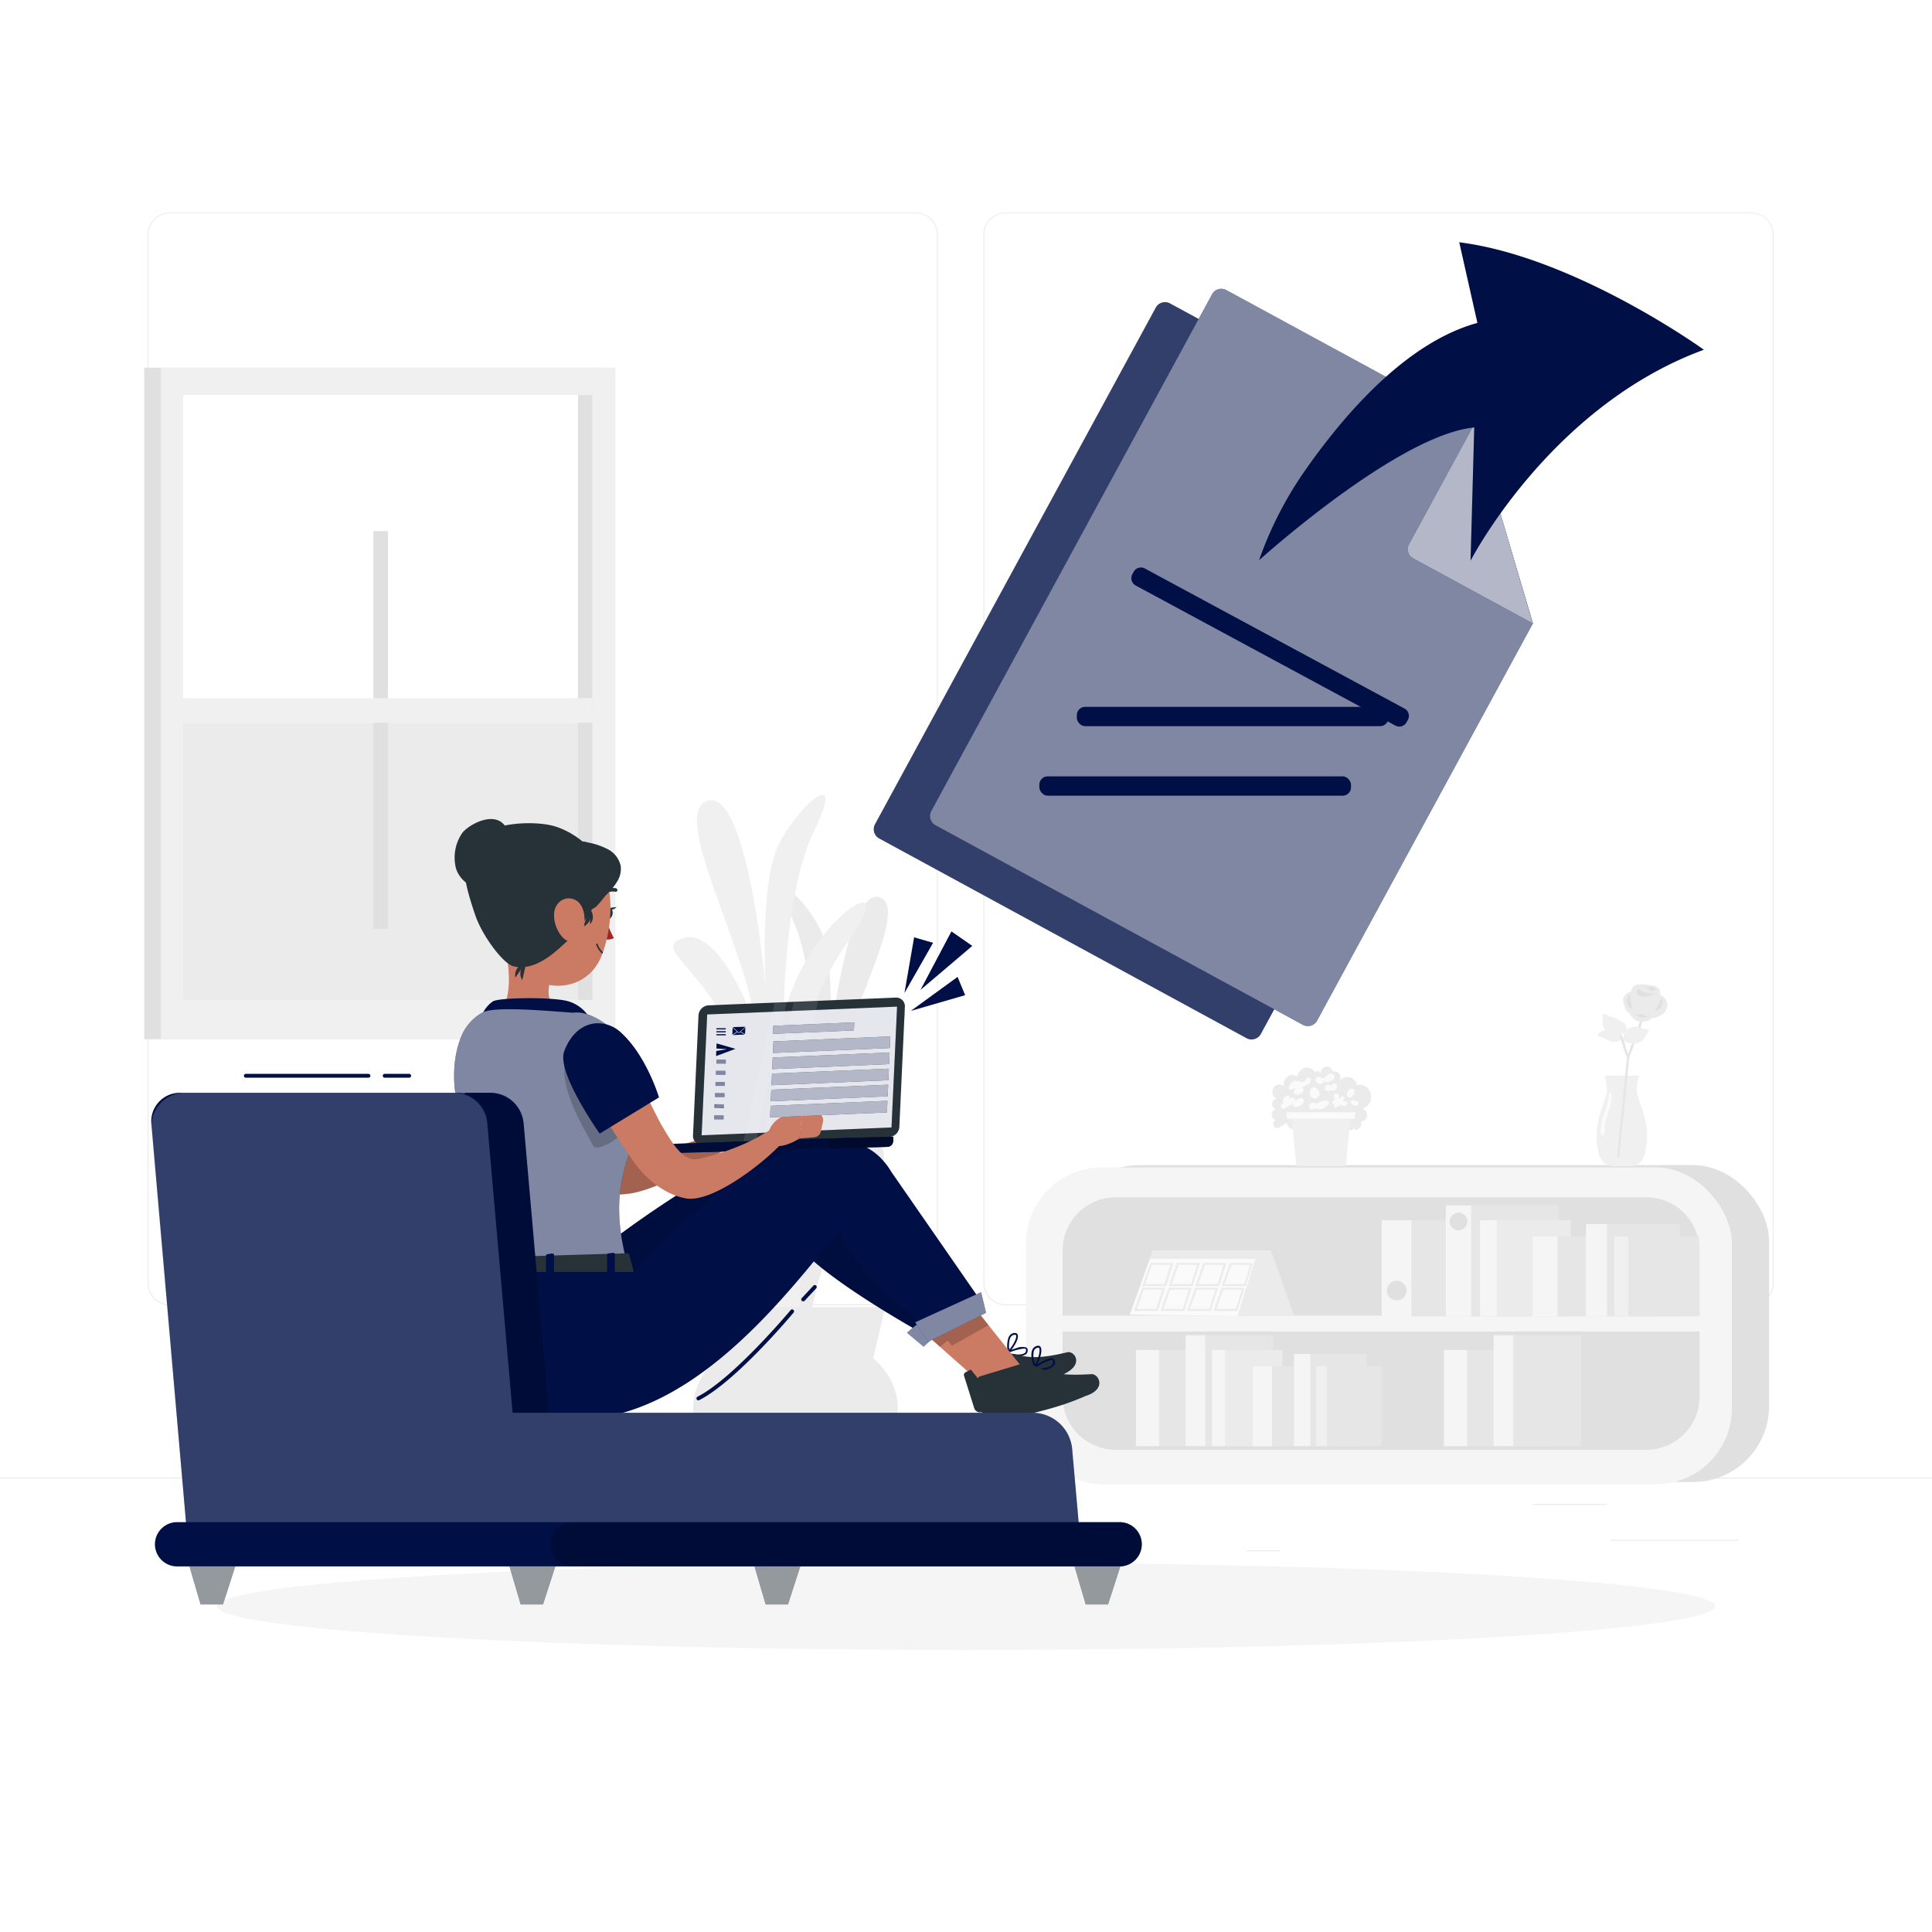 <svg class="animated" id="freepik_stories-files-sent" xmlns="http://www.w3.org/2000/svg" viewBox="0 0 500 500" version="1.1" xmlns:xlink="http://www.w3.org/1999/xlink" xmlns:svgjs="http://svgjs.com/svgjs"><style>svg#freepik_stories-files-sent:not(.animated) .animable {opacity: 0;}svg#freepik_stories-files-sent.animated #freepik--background-complete--inject-2 {animation: 1s 1 forwards cubic-bezier(.36,-0.01,.5,1.38) lightSpeedRight;animation-delay: 0s;}svg#freepik_stories-files-sent.animated #freepik--Shadow--inject-2 {animation: 1s 1 forwards cubic-bezier(.36,-0.01,.5,1.38) zoomIn;animation-delay: 0s;}svg#freepik_stories-files-sent.animated #freepik--Lines--inject-2 {animation: 1s 1 forwards cubic-bezier(.36,-0.01,.5,1.38) zoomOut;animation-delay: 0s;}svg#freepik_stories-files-sent.animated #freepik--Files--inject-2 {animation: 1s 1 forwards cubic-bezier(.36,-0.01,.5,1.38) slideDown;animation-delay: 0s;}svg#freepik_stories-files-sent.animated #freepik--Character--inject-2 {animation: 1s 1 forwards cubic-bezier(.36,-0.01,.5,1.38) zoomOut;animation-delay: 0s;}            @keyframes lightSpeedRight {              from {                transform: translate3d(50%, 0, 0) skewX(-20deg);                opacity: 0;              }              60% {                transform: skewX(10deg);                opacity: 1;              }              80% {                transform: skewX(-2deg);              }              to {                opacity: 1;                transform: translate3d(0, 0, 0);              }            }                    @keyframes zoomIn {                0% {                    opacity: 0;                    transform: scale(0.5);                }                100% {                    opacity: 1;                    transform: scale(1);                }            }                    @keyframes zoomOut {                0% {                    opacity: 0;                    transform: scale(1.5);                }                100% {                    opacity: 1;                    transform: scale(1);                }            }                    @keyframes slideDown {                0% {                    opacity: 0;                    transform: translateY(-30px);                }                100% {                    opacity: 1;                    transform: translateY(0);                }            }        </style><g id="freepik--background-complete--inject-2" style="transform-origin: 250px 228.23px 0px;" class="animable"><path d="M237,337.8H43.91a5.71,5.71,0,0,1-5.7-5.71V60.66A5.71,5.71,0,0,1,43.91,55H237a5.71,5.71,0,0,1,5.71,5.71V332.09A5.71,5.71,0,0,1,237,337.8ZM43.91,55.2a5.46,5.46,0,0,0-5.45,5.46V332.09a5.46,5.46,0,0,0,5.45,5.46H237a5.47,5.47,0,0,0,5.46-5.46V60.66A5.47,5.47,0,0,0,237,55.2Z" style="fill: rgb(235, 235, 235); transform-origin: 140.46px 196.4px 0px;" id="el5wtkshisdev" class="animable"></path><path d="M453.31,337.8H260.21a5.72,5.72,0,0,1-5.71-5.71V60.66A5.72,5.72,0,0,1,260.21,55h193.1A5.71,5.71,0,0,1,459,60.66V332.09A5.71,5.71,0,0,1,453.31,337.8ZM260.21,55.2a5.47,5.47,0,0,0-5.46,5.46V332.09a5.47,5.47,0,0,0,5.46,5.46h193.1a5.47,5.47,0,0,0,5.46-5.46V60.66a5.47,5.47,0,0,0-5.46-5.46Z" style="fill: rgb(235, 235, 235); transform-origin: 356.75px 196.4px 0px;" id="elr68ny4b3f6d" class="animable"></path><rect x="416.78" y="398.49" width="33.12" height="0.25" style="fill: rgb(235, 235, 235); transform-origin: 433.34px 398.615px 0px;" id="elz83ypk118os" class="animable"></rect><rect x="322.53" y="401.21" width="8.69" height="0.25" style="fill: rgb(235, 235, 235); transform-origin: 326.875px 401.335px 0px;" id="el3jhc3s0s4nz" class="animable"></rect><rect x="396.59" y="389.21" width="19.19" height="0.25" style="fill: rgb(235, 235, 235); transform-origin: 406.185px 389.335px 0px;" id="elhw73cyfic8m" class="animable"></rect><rect x="52.46" y="390.89" width="43.19" height="0.25" style="fill: rgb(235, 235, 235); transform-origin: 74.055px 391.015px 0px;" id="elkhpwadqova" class="animable"></rect><rect x="104.56" y="390.89" width="6.33" height="0.25" style="fill: rgb(235, 235, 235); transform-origin: 107.725px 391.015px 0px;" id="elcwwnt8xd9dc" class="animable"></rect><rect x="131.47" y="395.11" width="93.68" height="0.25" style="fill: rgb(235, 235, 235); transform-origin: 178.31px 395.235px 0px;" id="el2qa8pwyyzeq" class="animable"></rect><rect y="382.4" width="500" height="0.25" style="fill: rgb(235, 235, 235); transform-origin: 250px 382.525px 0px;" id="el2ca16e3vtmu" class="animable"></rect><rect x="37.32" y="95.16" width="117.62" height="173.8" style="fill: rgb(224, 224, 224); transform-origin: 96.13px 182.06px 0px;" id="elpy61kooj6cm" class="animable"></rect><rect x="41.65" y="95.16" width="117.62" height="173.8" style="fill: rgb(240, 240, 240); transform-origin: 100.46px 182.06px 0px;" id="eljjuvs567oqt" class="animable"></rect><rect x="47.37" y="187.04" width="105.95" height="71.74" style="fill: rgb(235, 235, 235); transform-origin: 100.345px 222.91px 0px;" id="elg5mlclqa2tg" class="animable"></rect><rect x="47.37" y="102.22" width="105.95" height="84.82" style="fill: rgb(255, 255, 255); transform-origin: 100.345px 144.63px 0px;" id="elb75n04h52ic" class="animable"></rect><rect x="149.59" y="102.22" width="3.73" height="156.56" style="fill: rgb(224, 224, 224); transform-origin: 151.455px 180.5px 0px;" id="eln4wg3ysy9m8" class="animable"></rect><g id="eltwfqjcoo7ok"><rect x="96.62" y="137.46" width="3.78" height="102.95" style="fill: rgb(224, 224, 224); transform-origin: 98.51px 188.935px 0px; transform: rotate(-90deg);" class="animable"></rect></g><rect x="45.37" y="180.69" width="107.95" height="6.35" style="fill: rgb(240, 240, 240); transform-origin: 99.345px 183.865px 0px;" id="elfftqgb0ti8d" class="animable"></rect><rect x="275.14" y="301.53" width="182.7" height="82.01" rx="19.67" style="fill: rgb(224, 224, 224); transform-origin: 366.49px 342.535px 0px;" id="elhewr8ahwhu" class="animable"></rect><rect x="265.51" y="302.13" width="182.7" height="82.01" rx="19.67" style="fill: rgb(245, 245, 245); transform-origin: 356.86px 343.135px 0px;" id="el8r4bzjlqzye" class="animable"></rect><path d="M288.7,309.87H426.1a13.74,13.74,0,0,1,13.74,13.74v16.86a0,0,0,0,1,0,0H275a0,0,0,0,1,0,0V323.6A13.74,13.74,0,0,1,288.7,309.87Z" style="fill: rgb(224, 224, 224); transform-origin: 357.42px 325.17px 0px;" id="elz57d8t2vz7" class="animable"></path><path d="M275,344.6H439.84a0,0,0,0,1,0,0v16.86A13.74,13.74,0,0,1,426.1,375.2H288.7A13.74,13.74,0,0,1,275,361.46V344.6A0,0,0,0,1,275,344.6Z" style="fill: rgb(224, 224, 224); transform-origin: 357.42px 359.9px 0px;" id="elxu0i3n9e0kp" class="animable"></path><rect x="365.3" y="315.79" width="30.19" height="24.87" style="fill: rgb(230, 230, 230); transform-origin: 380.395px 328.225px 0px;" id="elo5ehw2j6ds" class="animable"></rect><rect x="357.57" y="315.79" width="7.73" height="24.87" style="fill: rgb(245, 245, 245); transform-origin: 361.435px 328.225px 0px;" id="el57w3uz5yqt3" class="animable"></rect><path d="M364,334a2.54,2.54,0,1,1-2.54-2.54A2.54,2.54,0,0,1,364,334Z" style="fill: rgb(224, 224, 224); transform-origin: 361.46px 334px 0px;" id="elihvkiu306cp" class="animable"></path><rect x="380.73" y="311.95" width="22.68" height="28.71" style="fill: rgb(230, 230, 230); transform-origin: 392.07px 326.305px 0px;" id="elfxycb0cvp8g" class="animable"></rect><rect x="374.18" y="311.95" width="6.56" height="28.71" style="fill: rgb(245, 245, 245); transform-origin: 377.46px 326.305px 0px;" id="eludc47mx9szp" class="animable"></rect><circle cx="377.46" cy="316.12" r="2.25" style="fill: rgb(224, 224, 224); transform-origin: 377.46px 316.12px 0px;" id="el2m0f4qzp85e" class="animable"></circle><circle cx="377.46" cy="316.12" r="2.25" style="fill: rgb(224, 224, 224); transform-origin: 377.46px 316.12px 0px;" id="elzbasyq826ud" class="animable"></circle><rect x="387.41" y="315.79" width="19.12" height="24.87" style="fill: rgb(235, 235, 235); transform-origin: 396.97px 328.225px 0px;" id="elc0dc309w9" class="animable"></rect><rect x="383.04" y="315.79" width="4.37" height="24.87" style="fill: rgb(245, 245, 245); transform-origin: 385.225px 328.225px 0px;" id="el2qgvbax5ya" class="animable"></rect><rect x="403.06" y="320" width="25.08" height="20.67" style="fill: rgb(230, 230, 230); transform-origin: 415.6px 330.335px 0px;" id="el3u5ezq78rh2" class="animable"></rect><rect x="396.64" y="320" width="6.42" height="20.67" style="fill: rgb(245, 245, 245); transform-origin: 399.85px 330.335px 0px;" id="elxmrwfwocmtk" class="animable"></rect><rect x="415.87" y="316.81" width="18.84" height="23.85" style="fill: rgb(230, 230, 230); transform-origin: 425.29px 328.735px 0px;" id="elg18mn4qbq55" class="animable"></rect><rect x="410.44" y="316.81" width="5.45" height="23.85" style="fill: rgb(245, 245, 245); transform-origin: 413.165px 328.735px 0px;" id="elf9z3bu7l10d" class="animable"></rect><rect x="421.43" y="320" width="18.3" height="20.67" style="fill: rgb(230, 230, 230); transform-origin: 430.58px 330.335px 0px;" id="elut4c8mv98w8" class="animable"></rect><rect x="417.79" y="320" width="3.63" height="20.67" style="fill: rgb(240, 240, 240); transform-origin: 419.605px 330.335px 0px;" id="el9cbbf0oockq" class="animable"></rect><rect x="299.96" y="349.38" width="23.37" height="24.87" style="fill: rgb(230, 230, 230); transform-origin: 311.645px 361.815px 0px;" id="eldf7q97nal4h" class="animable"></rect><rect x="293.98" y="349.38" width="5.99" height="24.87" style="fill: rgb(245, 245, 245); transform-origin: 296.975px 361.815px 0px;" id="ela7fx98wlfne" class="animable"></rect><rect x="311.9" y="345.54" width="17.55" height="28.71" style="fill: rgb(230, 230, 230); transform-origin: 320.675px 359.895px 0px;" id="elabssaom72p5" class="animable"></rect><rect x="306.84" y="345.54" width="5.07" height="28.71" style="fill: rgb(245, 245, 245); transform-origin: 309.375px 359.895px 0px;" id="elqha4wcx438" class="animable"></rect><rect x="379.68" y="349.38" width="23.37" height="24.87" style="fill: rgb(230, 230, 230); transform-origin: 391.365px 361.815px 0px;" id="eltdtfmxxwc8t" class="animable"></rect><rect x="373.7" y="349.38" width="5.99" height="24.87" style="fill: rgb(245, 245, 245); transform-origin: 376.695px 361.815px 0px;" id="eli4c67575e8" class="animable"></rect><rect x="391.62" y="345.54" width="17.55" height="28.71" style="fill: rgb(230, 230, 230); transform-origin: 400.395px 359.895px 0px;" id="eln81p1nwlze" class="animable"></rect><rect x="386.56" y="345.54" width="5.08" height="28.71" style="fill: rgb(245, 245, 245); transform-origin: 389.1px 359.895px 0px;" id="eley9a8h5cld9" class="animable"></rect><rect x="317.08" y="349.38" width="14.8" height="24.87" style="fill: rgb(235, 235, 235); transform-origin: 324.48px 361.815px 0px;" id="elmn7dccvniw" class="animable"></rect><rect x="313.7" y="349.38" width="3.38" height="24.87" style="fill: rgb(245, 245, 245); transform-origin: 315.39px 361.815px 0px;" id="elh4qn3n3fm" class="animable"></rect><rect x="329.19" y="353.59" width="19.41" height="20.67" style="fill: rgb(230, 230, 230); transform-origin: 338.895px 363.925px 0px;" id="elaukqavsdhj" class="animable"></rect><rect x="324.22" y="353.59" width="4.97" height="20.67" style="fill: rgb(245, 245, 245); transform-origin: 326.705px 363.925px 0px;" id="elf4avl278658" class="animable"></rect><rect x="339.11" y="350.4" width="14.58" height="23.85" style="fill: rgb(230, 230, 230); transform-origin: 346.4px 362.325px 0px;" id="eljdyj2b5nb4" class="animable"></rect><rect x="334.9" y="350.4" width="4.22" height="23.85" style="fill: rgb(245, 245, 245); transform-origin: 337.01px 362.325px 0px;" id="elbdh91vngmmo" class="animable"></rect><rect x="343.41" y="353.59" width="14.17" height="20.67" style="fill: rgb(230, 230, 230); transform-origin: 350.495px 363.925px 0px;" id="elydc7x46f2de" class="animable"></rect><rect x="340.59" y="353.59" width="2.81" height="20.67" style="fill: rgb(240, 240, 240); transform-origin: 341.995px 363.925px 0px;" id="el5db90s4jp83" class="animable"></rect><path d="M340.45,277.68a2.52,2.52,0,0,0-2.67-1.33,2.64,2.64,0,0,0-2,2.31,2.21,2.21,0,0,0-2.53-.07,2.51,2.51,0,0,0-1,2.45,1.87,1.87,0,0,0-2.71.55,2.1,2.1,0,0,0,.83,2.78,1.34,1.34,0,0,0,.07,2.66,1.45,1.45,0,0,0-1.33,1.28,1.49,1.49,0,0,0,1,1.57,1.22,1.22,0,0,0-.29,1.88,1.1,1.1,0,0,0,1.73-.55.35.35,0,0,0,.56.09.41.41,0,0,0-.1-.6.66.66,0,0,0,1.14-.29,1.65,1.65,0,0,0,2.23,1.76,1,1,0,0,0,.66,1.36,2.33,2.33,0,0,0,1.61-.32,3.54,3.54,0,0,1,1.58-.53,5.11,5.11,0,0,1,1.41.39,4.25,4.25,0,0,0,4.31-1.14,1.84,1.84,0,0,0,3.07-.46,1.3,1.3,0,0,0,2.53.15l0,.78a1.63,1.63,0,0,0,1.67-2.18,1.67,1.67,0,0,0,1.59-1.45,1.72,1.72,0,0,0-1.18-1.83,3.24,3.24,0,0,0,.06-6.14,1.53,1.53,0,0,0-1.47.21.92.92,0,0,0,0,1.39,3,3,0,0,0-1.26-3.34,2.65,2.65,0,0,0-3.34.72,1.66,1.66,0,0,0,0-1.85,1.45,1.45,0,0,0-1.66-.55,1.67,1.67,0,0,0-1.8-1.37,1.75,1.75,0,0,0-1.36,1.86.84.84,0,0,0-1.53-.29C339.86,277.45,340.45,277.68,340.45,277.68Z" style="fill: rgb(235, 235, 235); transform-origin: 341.983px 284.782px 0px;" id="elhthicmrdh3t" class="animable"></path><path d="M340.75,285.67a1.53,1.53,0,0,0-1.15-.28,1.07,1.07,0,0,0-.83.78.81.81,0,0,0,.56.94c.47.12.95-.28,1.43-.21.18,0,.34.11.51.15a2.44,2.44,0,0,0,2-.7,2,2,0,0,0,.55-.52.7.7,0,0,0,.06-.72.93.93,0,0,0-.95-.31,3.73,3.73,0,0,0-1.94.81l.05-.33Z" style="fill: rgb(250, 250, 250); transform-origin: 341.353px 285.952px 0px;" id="el2pfzc49fy76" class="animable"></path><path d="M350.88,285.07a1.63,1.63,0,0,0-.61-.32.61.61,0,0,0-.63.17.64.64,0,0,0,.18.84,1.78,1.78,0,0,0,.88.3c.33.05.73.06.89-.22a.55.55,0,0,0-.15-.64,1.62,1.62,0,0,0-.63-.31Z" style="fill: rgb(250, 250, 250); transform-origin: 350.595px 285.405px 0px;" id="el6vhgsnjqhvf" class="animable"></path><path d="M334.87,279.8a2.22,2.22,0,0,0-1.29,1.55.51.51,0,0,0,.14.57.56.56,0,0,0,.44,0l1.85-.44a2.57,2.57,0,0,0-.83.45.88.88,0,0,0-.32.84.86.86,0,0,0,.86.58,1.79,1.79,0,0,0,1-.41,1.32,1.32,0,0,0,.65-.95c0-.39-.5-.76-.8-.51a7,7,0,0,0,2-.9,2,2,0,0,0,.57-.54.77.77,0,0,0,.06-.76c-.63-1.15-1.43.54-1.82.69C336.65,280.26,335.81,279.4,334.87,279.8Z" style="fill: rgb(250, 250, 250); transform-origin: 336.409px 281.116px 0px;" id="elm4bm19set4j" class="animable"></path><path d="M332,284.71a.62.62,0,0,0,.16.65.4.4,0,0,0,.59-.12,2,2,0,0,0-1.11.62.73.73,0,0,0,.22,1.1,1,1,0,0,0,.77-.18,13.41,13.41,0,0,0,1.91-1.26c-.18.43.26.91.72,1a2.19,2.19,0,0,0,1.29-.45c.49-.3,1-.75.92-1.3a1,1,0,0,0-1.2-.56,2.91,2.91,0,0,0-1.17.89c.26-.37-.1-.94-.56-1a1.37,1.37,0,0,0-1.16.54c.52-.29.63-1-.06-1.11C332.86,283.42,332.1,284.34,332,284.71Z" style="fill: rgb(250, 250, 250); transform-origin: 334.478px 285.248px 0px;" id="elrbjs5hy2wz" class="animable"></path><path d="M346.15,283.06a.79.79,0,0,0-1,.51.78.78,0,0,0,.61.92,1.18,1.18,0,0,0-.78.41.64.64,0,0,0-.17.47.56.56,0,0,0,.55.42,1.7,1.7,0,0,0,.73-.2,1.31,1.31,0,0,0-.71.2.46.46,0,0,0-.11.66.61.61,0,0,0,.59.06,2.83,2.83,0,0,0,1.22-.68,1.2,1.2,0,0,0,1,.43.7.7,0,0,0,.58-.83.75.75,0,0,0-.63-.46,2.07,2.07,0,0,0-.81.12,1.49,1.49,0,0,0,.65-.71c.1-.31-.11-.73-.44-.7s-.55.52-.84.7C346.26,284.05,346.93,283.35,346.15,283.06Z" style="fill: rgb(250, 250, 250); transform-origin: 346.741px 284.79px 0px;" id="el09ouxa8mhsw" class="animable"></path><path d="M339.54,281.53a1.49,1.49,0,0,0-.54,1.34,1.59,1.59,0,0,0,.8,1.38,1.27,1.27,0,0,0,1.63-1,1.79,1.79,0,0,0-1-1.79A1,1,0,0,0,339.54,281.53Z" style="fill: rgb(250, 250, 250); transform-origin: 340.214px 282.847px 0px;" id="elwgyhhmc58d" class="animable"></path><path d="M344.22,280.93l.17.15a.84.84,0,1,0-1.23,1.13.88.88,0,0,0,1.23-.09,1.24,1.24,0,0,0,1.46-.27,1,1,0,0,0-.2-1.39.78.78,0,0,0-1.12.66l-.2-.22Z" style="fill: rgb(250, 250, 250); transform-origin: 344.46px 281.4px 0px;" id="el6abb6lsnbi7" class="animable"></path><path d="M349.39,281.77a2.61,2.61,0,0,0-.8,1.12.93.93,0,0,0,.53,1.14c.45.11.87-.26,1.13-.64a1.42,1.42,0,0,0,.27-1.18c-.13-.4-.7-.63-1-.33Z" style="fill: rgb(250, 250, 250); transform-origin: 349.55px 282.896px 0px;" id="el85rmwcqfzrb" class="animable"></path><path d="M341.94,279.06a.76.76,0,0,0-1.05-.3.92.92,0,0,0-.33,1.1,1.17,1.17,0,0,0,1,.69c.5.05,1.1-.36,1-.86a1.07,1.07,0,0,0,1,.37,2.64,2.64,0,0,0,1-.38c.43-.25.88-.62.84-1.11a.87.87,0,0,0-.81-.73,1.45,1.45,0,0,0-1.07.4c-.23.2-.43.44-.68.62a.84.84,0,0,1-.87.12Z" style="fill: rgb(250, 250, 250); transform-origin: 342.948px 279.196px 0px;" id="el4ncipavewh6" class="animable"></path><polygon points="348.3 301.8 335.49 301.8 334.24 288.89 349.55 288.89 348.3 301.8" style="fill: rgb(240, 240, 240); transform-origin: 341.895px 295.345px 0px;" id="el7jjwc7dq8qf" class="animable"></polygon><polygon points="350.55 289.56 333.12 289.56 332.81 287.84 350.86 287.84 350.55 289.56" style="fill: rgb(250, 250, 250); transform-origin: 341.835px 288.7px 0px;" id="eln2yuftrn2tn" class="animable"></polygon><polygon points="335 340.63 320.3 340.63 324.91 325.79 325.58 323.63 328.91 323.63 335 340.63" style="fill: rgb(235, 235, 235); transform-origin: 327.65px 332.13px 0px;" id="elg4t05s3i775" class="animable"></polygon><polygon points="325.58 323.63 324.91 325.79 320.3 340.63 306.71 340.43 302.34 325.79 301.67 323.63 325.58 323.63" style="fill: rgb(224, 224, 224); transform-origin: 313.625px 332.13px 0px;" id="elrn6whc2qiuf" class="animable"></polygon><polygon points="325.58 323.63 324.91 325.79 320.3 340.63 292.39 340.22 298.34 323.63 325.58 323.63" style="fill: rgb(250, 250, 250); transform-origin: 308.985px 332.13px 0px;" id="el7ykz46lhf4g" class="animable"></polygon><polygon points="325.58 323.63 324.91 325.79 297.57 325.79 298.34 323.63 325.58 323.63" style="fill: rgb(235, 235, 235); transform-origin: 311.575px 324.71px 0px;" id="elhffl94dnx7u" class="animable"></polygon><path d="M301.77,332.84h-6.13l2.14-6,5.86.06Zm-5.42-.5h5l1.56-5-4.83-.05Z" style="fill: rgb(235, 235, 235); transform-origin: 299.64px 329.84px 0px;" id="el6rpz9nm4dtm" class="animable"></path><path d="M308.63,332.84H302.5l2.13-6,5.87.06Zm-5.43-.5h5.06l1.56-5-4.83-.05Z" style="fill: rgb(235, 235, 235); transform-origin: 306.5px 329.84px 0px;" id="elqwxvbf62qjf" class="animable"></path><path d="M315.48,332.84h-6.13l2.14-6,5.86.06Zm-5.42-.5h5.06l1.55-5-4.83-.05Z" style="fill: rgb(235, 235, 235); transform-origin: 313.35px 329.84px 0px;" id="elzrvucv6mica" class="animable"></path><path d="M322.34,332.84h-6.13l2.14-6,5.86.06Zm-5.42-.5H322l1.56-5-4.83-.05Z" style="fill: rgb(235, 235, 235); transform-origin: 320.21px 329.84px 0px;" id="elb7nkql8cnmj" class="animable"></path><path d="M299.63,339.25H293.5l2.14-6,5.86.07Zm-5.42-.5h5.05l1.56-5-4.83,0Z" style="fill: rgb(235, 235, 235); transform-origin: 297.5px 336.25px 0px;" id="el3sazq82n5hq" class="animable"></path><path d="M306.49,339.25h-6.13l2.14-6,5.86.07Zm-5.42-.5h5.05l1.56-5-4.83,0Z" style="fill: rgb(235, 235, 235); transform-origin: 304.36px 336.25px 0px;" id="elbjcvm9wzu4k" class="animable"></path><path d="M313.34,339.25h-6.13l2.14-6,5.86.07Zm-5.42-.5H313l1.56-5-4.84,0Z" style="fill: rgb(235, 235, 235); transform-origin: 311.21px 336.25px 0px;" id="elnwxhdt7o5i" class="animable"></path><path d="M320.2,339.25h-6.13l2.14-6,5.86.07Zm-5.42-.5h5.05l1.56-5-4.83,0Z" style="fill: rgb(235, 235, 235); transform-origin: 318.07px 336.25px 0px;" id="elpgwf8mefax9" class="animable"></path><path d="M413.21,293.79c0,3.15.5,5.19,1.33,6.5a3.44,3.44,0,0,0,2.92,1.53H422a3.43,3.43,0,0,0,2.91-1.53c.84-1.31,1.33-3.35,1.33-6.5,0-4.57-2-8.23-2.64-11.15-.24-1.05.54-4.28.54-4.28h-8.85s.78,3.23.54,4.28C415.2,285.56,413.21,289.22,413.21,293.79Z" style="fill: rgb(240, 240, 240); transform-origin: 419.725px 290.09px 0px;" id="elqihexlf2pjr" class="animable"></path><path d="M422.69,256.3a4.7,4.7,0,0,0-2.36,1.53c-.87,1.16.63,3.88.63,3.88a3.68,3.68,0,0,0,3.18,1l1.77-.43S424,257,422.7,256.65Z" style="fill: rgb(235, 235, 235); transform-origin: 422.984px 259.53px 0px;" id="el4daerqayusf" class="animable"></path><path d="M429.65,257.57c-.23,2.33-2.19,4.94-4.27,4.74s-3.47-3.17-3.24-5.49,1.93-2.24,4-2S429.89,255.25,429.65,257.57Z" style="fill: rgb(235, 235, 235); transform-origin: 425.894px 258.513px 0px;" id="elor6uz8e8q3k" class="animable"></path><path d="M423.8,255.77s1.33,1.54,4.68,1.42C428.48,257.19,422.77,259.61,423.8,255.77Z" style="fill: rgb(235, 235, 235); transform-origin: 426.078px 256.856px 0px;" id="elabu0wqzydqi" class="animable"></path><path d="M425.26,255.58s1.86,0,1.75.78c0,0,1.54.2,1.45-.48S425.26,255.58,425.26,255.58Z" style="fill: rgb(235, 235, 235); transform-origin: 426.862px 255.931px 0px;" id="el3ucggc998sf" class="animable"></path><path d="M423.8,255.77s1.33,1.54,4.68,1.42C428.48,257.19,422.77,259.61,423.8,255.77Z" style="fill: rgb(224, 224, 224); transform-origin: 426.078px 256.856px 0px;" id="elvti4lrvxz5" class="animable"></path><path d="M425.26,255.58s1.86,0,1.75.78c0,0,1.54.2,1.45-.48S425.26,255.58,425.26,255.58Z" style="fill: rgb(224, 224, 224); transform-origin: 426.862px 255.931px 0px;" id="elf5og2oscqs6" class="animable"></path><path d="M421.82,262.38a3.38,3.38,0,0,0,2.93,2.05,4.54,4.54,0,0,0,3.41-1.35,6.91,6.91,0,0,0,1.78-3.27c.08-.32.26-1.11-.14-1.32s-.71.31-.93.53a12.59,12.59,0,0,1-2.1,1.68,10.83,10.83,0,0,1-2.38,1.13C424.16,261.91,421.9,262.59,421.82,262.38Z" style="fill: rgb(235, 235, 235); transform-origin: 425.935px 261.437px 0px;" id="elcd2sx24q06j" class="animable"></path><path d="M431.44,259.47a3,3,0,0,1-.9,2.79,5.33,5.33,0,0,1-1.75,1c-.44.16-1,.29-1.33,0s-.21-.95,0-1.42c.29-.72.59-1.43.92-2.14a7.64,7.64,0,0,1,1-2c.42-.42.84,0,1.28.4A3,3,0,0,1,431.44,259.47Z" style="fill: rgb(235, 235, 235); transform-origin: 429.377px 260.479px 0px;" id="elnlbxsmrym5" class="animable"></path><path d="M422.58,261.21a2.12,2.12,0,0,1-1.57-1.64c-.11-.59.15-2,.89-2A9.89,9.89,0,0,0,422.58,261.21Z" style="fill: rgb(224, 224, 224); transform-origin: 421.783px 259.39px 0px;" id="elvry7h2045sn" class="animable"></path><path d="M428.21,261.62a2.41,2.41,0,0,0,1.89-1.26c.2-.39.44-2.51-.35-1.75-.26.25-.39,1.18-.57,1.53A7.26,7.26,0,0,1,428.21,261.62Z" style="fill: rgb(224, 224, 224); transform-origin: 429.254px 260.033px 0px;" id="elpjlwx9nqvsg" class="animable"></path><path d="M425.12,262.37a1.74,1.74,0,0,0,2.08.45c-.15.39-1.49.49-1.9.53-1.09.11-1.54-.45-2.46-1.05C422.84,262.3,424.37,262.84,425.12,262.37Z" style="fill: rgb(224, 224, 224); transform-origin: 425.02px 262.832px 0px;" id="el832wwso6517" class="animable"></path><polygon points="418.51 299.31 421.07 273.49 424.45 264.32 425.04 264.54 421.67 273.66 419 300.02 418.51 299.31" style="fill: rgb(230, 230, 230); transform-origin: 421.775px 282.17px 0px;" id="elx595lif3n1" class="animable"></polygon><path d="M421.65,273.44l-.56.28a18.66,18.66,0,0,1-1-2.7,22.07,22.07,0,0,0-2.15-5.24l.53-.33a22.74,22.74,0,0,1,2.22,5.38A19,19,0,0,0,421.65,273.44Z" style="fill: rgb(230, 230, 230); transform-origin: 419.795px 269.585px 0px;" id="ellmudpg1afoq" class="animable"></path><path d="M423,270.05a3.64,3.64,0,0,0,2.32-1.07,7.17,7.17,0,0,0,1.43-2.58c-1.14.12-2.19-.62-3.33-.7a3,3,0,0,0-2.43,1c-.77.9-1.22,2-.8,2.54A3.87,3.87,0,0,0,423,270.05Z" style="fill: rgb(240, 240, 240); transform-origin: 423.39px 267.883px 0px;" id="elhfep4umdiaw" class="animable"></path><path d="M413.88,267.25a4.35,4.35,0,0,1,3.66-.58,3.26,3.26,0,0,1,2,2.22,2.06,2.06,0,0,1-1.95.77,6.14,6.14,0,0,1-2.06-.78,6.3,6.3,0,0,0-2.06-.78Z" style="fill: rgb(240, 240, 240); transform-origin: 416.505px 268.091px 0px;" id="elm5334xq82wj" class="animable"></path><path d="M419.52,267.74c-1.48.17-2.81.46-4.16-1.22-.9-1.13-.61-2.84-.55-4.19a29,29,0,0,1,4.85,2.05A2.38,2.38,0,0,1,421,266a1.38,1.38,0,0,1-1.08,1.54S419.52,267.74,419.52,267.74Z" style="fill: rgb(240, 240, 240); transform-origin: 417.866px 265.102px 0px;" id="elf1w4tkcrk7o" class="animable"></path><path d="M415.28,287.84a12.25,12.25,0,0,0-1,5.29c0,.34.14.73.39.79s.45-.22.53-.53a3.85,3.85,0,0,0,.06-1c0-2.77,1.5-5.11,1.79-7.81.08-.77-.12-3.19-.57-1.41C416.11,284.8,415.83,286.28,415.28,287.84Z" style="fill: rgb(250, 250, 250); transform-origin: 415.67px 288.229px 0px;" id="eldv6y0cz5vzt" class="animable"></path><path d="M205.77,342.86s2.91-32.21-9.89-47.91,10-1.41,14,14.25c0,0,.75-29-12-47.75s9-4.72,12.79,15.76c0,0,.73-25.86-5.65-39.56s3.13-5.55,7.34,3S214.49,272,214.49,272s4.47-42.1,13-39.82-9.15,31.65-10.56,46c0,0,7.72-20,15.41-17s-10.71,7.24-16.4,36.35L214.24,311s7-19.66,13.36-14.49-15.55,18.06-18,46.87Z" style="fill: rgb(235, 235, 235); transform-origin: 213.105px 286.849px 0px;" id="el4yau15qflcl" class="animable"></path><path d="M207.15,344.53s-2.73-39.83,13.48-58.81-12.29-2.05-17.69,17.15c0,0-.16-35.78,16.11-58.54s-11-6.11-16.21,19c0,0-.2-31.92,8-48.63s-3.72-6.95-9.14,3.49-3.45,38.55-3.45,38.55-4.4-52.09-14.93-49.55,10.44,39.34,11.8,57.07c0,0-9-24.92-18.56-21.42s13,9.28,19.25,45.38L197.54,305s-8.08-24.47-16.09-18.31,18.7,22.78,21,58.42Z" style="fill: rgb(240, 240, 240); transform-origin: 199.895px 275.404px 0px;" id="eldidzd63zh58" class="animable"></path><path d="M232.34,364.39c0,10.93-11.85,19.8-26.47,19.8s-26.48-8.87-26.48-19.8c0-4.93,2.4-9.42,6.38-12.88l-3.13-13.25h46.45L226,351.51C229.94,355,232.34,359.46,232.34,364.39Z" style="fill: rgb(235, 235, 235); transform-origin: 205.865px 361.225px 0px;" id="el7ogvxhpvp4l" class="animable"></path></g><g id="freepik--Shadow--inject-2" style="transform-origin: 250px 415.69px 0px;" class="animable"><ellipse id="freepik--path--inject-2" cx="250" cy="415.69" rx="193.89" ry="11.32" style="fill: rgb(245, 245, 245); transform-origin: 250px 415.69px 0px;" class="animable"></ellipse></g><g id="freepik--Lines--inject-2" style="transform-origin: 242.85px 251.335px 0px;" class="animable"><polygon points="234.07 257 236.57 242.58 241.48 244 234.07 257" style="fill: rgb(0, 15, 70); transform-origin: 237.775px 249.79px 0px;" id="elugkss4syi1n" class="animable"></polygon><polygon points="235.72 261.62 249.78 257.55 247.82 252.82 235.72 261.62" style="fill: rgb(0, 15, 70); transform-origin: 242.75px 257.22px 0px;" id="elnz4r5ioougi" class="animable"></polygon><polygon points="238.22 256.19 246.23 241.05 251.63 244.8 238.22 256.19" style="fill: rgb(0, 15, 70); transform-origin: 244.925px 248.62px 0px;" id="elpzkds5b197" class="animable"></polygon></g><g id="freepik--Files--inject-2" style="transform-origin: 333.544px 165.856px 0px;" class="animable"><path d="M328.71,115.68H314.14a2.4,2.4,0,0,1,0-4.79h14.57a2.4,2.4,0,0,1,0,4.79Z" style="fill: rgb(0, 15, 70); transform-origin: 321.425px 113.285px 0px;" id="elhafn5vjwebj" class="animable"></path><g id="elkqfh8oejrf"><g style="opacity: 0.7; transform-origin: 321.425px 113.285px 0px;" class="animable"><path d="M328.71,115.68H314.14a2.4,2.4,0,0,1,0-4.79h14.57a2.4,2.4,0,0,1,0,4.79Z" style="fill: rgb(255, 255, 255); transform-origin: 321.425px 113.285px 0px;" id="elr8p2w9ew5ji" class="animable"></path></g></g><path d="M382.16,164.79,326.3,267.59a2.73,2.73,0,0,1-3.7,1.09L227.55,217a2.73,2.73,0,0,1-1.09-3.7L299.11,79.62a2.73,2.73,0,0,1,3.7-1.09l64,34.8Z" style="fill: rgb(0, 15, 70); transform-origin: 304.144px 173.605px 0px;" id="elv01k5leq8p" class="animable"></path><g id="el1bm80uo9pg4"><g style="opacity: 0.2; transform-origin: 304.144px 173.605px 0px;" class="animable"><path d="M382.16,164.79,326.3,267.59a2.73,2.73,0,0,1-3.7,1.09L227.55,217a2.73,2.73,0,0,1-1.09-3.7L299.11,79.62a2.73,2.73,0,0,1,3.7-1.09l64,34.8Z" style="fill: rgb(255, 255, 255); transform-origin: 304.144px 173.605px 0px;" id="el88z5oyrf1l5" class="animable"></path></g></g><g id="elc52s3s3w7m"><rect x="273.81" y="168.41" width="80.66" height="5" style="fill: rgb(0, 15, 70); transform-origin: 314.14px 170.91px 0px; transform: rotate(28.35deg);" class="animable"></rect></g><g id="el3azexu38lc8"><rect x="264.11" y="186.39" width="80.66" height="5" style="fill: rgb(0, 15, 70); transform-origin: 304.44px 188.89px 0px; transform: rotate(28.35deg);" class="animable"></rect></g><g id="elh5hr1jk72rt"><rect x="254.41" y="204.37" width="80.66" height="5" style="fill: rgb(0, 15, 70); transform-origin: 294.74px 206.87px 0px; transform: rotate(28.35deg);" class="animable"></rect></g><path d="M366.94,113.28l-16.84,31a2.73,2.73,0,0,0,1.09,3.7l30.91,16.8Z" style="fill: rgb(0, 15, 70); transform-origin: 365.934px 139.03px 0px;" id="elaq0t118hed9" class="animable"></path><g id="elznb9no2liqf"><path d="M366.94,113.28l-16.84,31a2.73,2.73,0,0,0,1.09,3.7l30.91,16.8Z" style="fill: rgb(255, 255, 255); opacity: 0.7; transform-origin: 365.934px 139.03px 0px;" class="animable"></path></g><path d="M396.72,161.33l-55.85,102.8a2.73,2.73,0,0,1-3.7,1.09l-95.05-51.64a2.73,2.73,0,0,1-1.1-3.7L313.67,76.17a2.73,2.73,0,0,1,3.7-1.1l64.05,34.8Z" style="fill: rgb(0, 15, 70); transform-origin: 318.705px 170.146px 0px;" id="elu8wtk8uk6a" class="animable"></path><g id="elu41lmffbfn"><g style="opacity: 0.5; transform-origin: 318.705px 170.146px 0px;" class="animable"><path d="M396.72,161.33l-55.85,102.8a2.73,2.73,0,0,1-3.7,1.09l-95.05-51.64a2.73,2.73,0,0,1-1.1-3.7L313.67,76.17a2.73,2.73,0,0,1,3.7-1.1l64.05,34.8Z" style="fill: rgb(255, 255, 255); transform-origin: 318.705px 170.146px 0px;" id="elcj9yp642nc5" class="animable"></path></g></g><path d="M363.49,183.38l-67.2-36.25a2.14,2.14,0,0,0-2.91.87l-.33.61a2.15,2.15,0,0,0,.87,2.92l67.2,36.25a2.15,2.15,0,0,0,2.91-.87l.33-.62A2.14,2.14,0,0,0,363.49,183.38Z" style="fill: rgb(0, 15, 70); transform-origin: 328.705px 167.453px 0px;" id="el85viphwlf67" class="animable"></path><g id="el3unmssqt4h1"><rect x="278.68" y="182.93" width="80.66" height="5" rx="2.15" style="fill: rgb(0, 15, 70); transform-origin: 319.01px 185.43px 0px; transform: rotate(28.35deg);" class="animable"></rect></g><g id="elypj2g0fnsrr"><rect x="268.98" y="200.92" width="80.66" height="5" rx="2.15" style="fill: rgb(0, 15, 70); transform-origin: 309.31px 203.42px 0px; transform: rotate(28.35deg);" class="animable"></rect></g><path d="M381.51,109.83l-16.85,31a2.71,2.71,0,0,0,1.1,3.69l30.91,16.8Z" style="fill: rgb(0, 15, 70); transform-origin: 380.499px 135.575px 0px;" id="elbgk1o8gpn7i" class="animable"></path><g id="elm1zhdwb86zg"><path d="M381.51,109.83l-16.85,31a2.71,2.71,0,0,0,1.1,3.69l30.91,16.8Z" style="fill: rgb(255, 255, 255); opacity: 0.7; transform-origin: 380.499px 135.575px 0px;" class="animable"></path></g><path d="M377.65,62.7l4.7,20.87c-17.8,4.88-33.77,22.5-45.26,39.14A96.21,96.21,0,0,0,325.84,145s35.9-32.47,55.69-34.37l-.95,34.49s20.53-40,60.38-54.6C441,90.51,407.58,66.47,377.65,62.7Z" style="fill: rgb(0, 15, 70); transform-origin: 383.4px 103.91px 0px;" id="elfx0yxizkihb" class="animable"></path></g><g id="freepik--Character--inject-2" style="transform-origin: 167.321px 313.592px 0px;" class="animable"><g id="freepik--group--inject-2" style="transform-origin: 201.016px 290.47px 0px;" class="animable"><polygon points="252.71 356.93 259.84 351.02 241.86 333.96 234.19 340.51 252.71 356.93" style="fill: rgb(203, 122, 99); transform-origin: 247.015px 345.445px 0px;" id="elue2rpaq6t0j" class="animable"></polygon><path d="M265.62,348.74a3.82,3.82,0,0,0-2.47.12c-.48.14-1,.31-1.42.47s-.67.26-.94.37l-.79.35a.21.21,0,0,0-.16.21.13.13,0,0,0,0,.1.24.24,0,0,0,.14.1,18,18,0,0,0,3.09.53,3.75,3.75,0,0,0,1.53-.12h.07a4.3,4.3,0,0,0,.82-.37,1.27,1.27,0,0,0,.47-1.11A.77.77,0,0,0,265.62,348.74Zm-.1.66a.76.76,0,0,1-.31.75,1.78,1.78,0,0,1-.81.32,5.07,5.07,0,0,1-1.22.07,13.68,13.68,0,0,1-1.9-.24l-.47-.09a12.81,12.81,0,0,1,2.67-.93A11.71,11.71,0,0,1,265,349a.77.77,0,0,1,.42.1A.28.28,0,0,1,265.52,349.4Z" style="fill: rgb(0, 15, 70); transform-origin: 262.898px 349.805px 0px;" id="elpz2n1csxj7" class="animable"></path><path d="M262.35,345a1.72,1.72,0,0,0-1.13.74,2.32,2.32,0,0,0-.21.38,7.15,7.15,0,0,0-.22,3.6.11.11,0,0,1,0,.05.23.23,0,0,0,.15.17.17.17,0,0,0,.14,0,.11.11,0,0,0,.09-.05,4.73,4.73,0,0,0,.55-.55,8.77,8.77,0,0,0,.85-1.2c.62-1,1.06-2.15.79-2.74C263.26,345.14,263,344.88,262.35,345Zm.6.6c.17.38-.17,1.28-.67,2.16a8.51,8.51,0,0,1-1.08,1.5,6.78,6.78,0,0,1,.14-2.72,1.93,1.93,0,0,1,.26-.54,1.3,1.3,0,0,1,.69-.51l.14,0C262.85,345.37,262.93,345.53,263,345.58Z" style="fill: rgb(0, 15, 70); transform-origin: 262.048px 347.462px 0px;" id="el4ei2mtq1h7j" class="animable"></path><path d="M258.91,350.6l-9,4.52a.79.79,0,0,0-.42.94l2.64,8.38a1.58,1.58,0,0,0,2,1l.15-.07c15.35-5.39,20.06-9.21,21.66-10.08,4.57-2.49,2-5.73.3-5.33-7.66,1.83-10.23,1.36-13.54.51A7.94,7.94,0,0,0,258.91,350.6Z" style="fill: rgb(38, 50, 56); transform-origin: 263.985px 357.724px 0px;" id="elknoktuf0cyh" class="animable"></path><g id="ell20i7qc7jq"><polygon points="241.87 333.97 250.97 342.04 243.29 348.58 234.19 340.51 241.87 333.97" style="opacity: 0.2; isolation: isolate; transform-origin: 242.58px 341.275px 0px;" class="animable"></polygon></g><polygon points="239.03 348.52 250.48 337.96 247.96 333.54 234.72 344.91 239.03 348.52" style="fill: rgb(0, 15, 70); transform-origin: 242.6px 341.03px 0px;" id="elyp7hdn70ouk" class="animable"></polygon><g id="eld9bsrc44rhk"><polygon points="239.03 348.52 250.48 337.96 247.96 333.54 234.72 344.91 239.03 348.52" style="fill: rgb(255, 255, 255); opacity: 0.5; transform-origin: 242.6px 341.03px 0px;" class="animable"></polygon></g><path d="M246.16,335.09l-1.54,1.32-2.29,2L241,339.54,237,343l-.77.65s-16.31-9.19-25.39-17c-6.21-5.37-6.77-7.38-7.43-6.88-8.77,6.68-34.73,29.74-49.44,41.73-.48.06-1,.1-1.44.14-7.86.57-14-.29-18.84-2.12,0-6.38,5.41-21.28,5.86-22.72,0,0,21.71-21.57,56.89-39.81a11,11,0,0,1,1.06-.47,14.77,14.77,0,0,1,1.38-.56,17.73,17.73,0,0,1,5.39-1.22,11.84,11.84,0,0,1,4.57.72,17.6,17.6,0,0,1,2.44,1.08,20.75,20.75,0,0,1,2,1.18c1.09.69,2.14,1.46,3.13,2.22,2.25,1.74,19.24,23.63,28.37,33.73h0C245.27,334.14,245.73,334.64,246.16,335.09Z" style="fill: rgb(0, 15, 70); transform-origin: 189.925px 328.272px 0px;" id="els16vec9bl3" class="animable"></path><g id="elqnxu9tss6fd"><g style="opacity: 0.1; transform-origin: 189.925px 328.272px 0px;" class="animable"><path d="M246.16,335.09l-1.54,1.32-2.29,2L241,339.54,237,343l-.77.65s-16.31-9.19-25.39-17c-6.21-5.37-6.77-7.38-7.43-6.88-8.77,6.68-34.73,29.74-49.44,41.73-.48.06-1,.1-1.44.14-7.86.57-14-.29-18.84-2.12,0-6.38,5.41-21.28,5.86-22.72,0,0,21.71-21.57,56.89-39.81a11,11,0,0,1,1.06-.47,14.77,14.77,0,0,1,1.38-.56,17.73,17.73,0,0,1,5.39-1.22,11.84,11.84,0,0,1,4.57.72,17.6,17.6,0,0,1,2.44,1.08,20.75,20.75,0,0,1,2,1.18c1.09.69,2.14,1.46,3.13,2.22,2.25,1.74,19.24,23.63,28.37,33.73h0C245.27,334.14,245.73,334.64,246.16,335.09Z" id="elmnz8lde9tr" style="transform-origin: 189.925px 328.272px 0px;" class="animable"></path></g></g><path d="M130.31,243c1.38,6.22,2.82,15.31-1.46,19.59a139.38,139.38,0,0,0,19,25.9c9.37-16.29.49-26.36.49-26.36-7-1.5-6.91-4.33-5.81-9.21Z" style="fill: rgb(203, 122, 99); transform-origin: 140.498px 265.745px 0px;" id="ele30blmn29ku" class="animable"></path><path d="M124.51,263.35a7.9,7.9,0,0,1,3-4.16c1.41-1.07,16-1.23,19.75,0a9.54,9.54,0,0,1,5.29,4.17Z" style="fill: rgb(0, 15, 70); transform-origin: 138.53px 260.843px 0px;" id="eljdi9l9ty1i9" class="animable"></path><path d="M191.68,288.15l3.76-1.72.19,6.14a11.58,11.58,0,0,1-3.69,2.17,2.51,2.51,0,0,1-3.15-3h0A5.38,5.38,0,0,1,191.68,288.15Z" style="fill: rgb(203, 122, 99); transform-origin: 192.174px 290.636px 0px;" id="elknxcottxnt" class="animable"></path><path d="M200.26,288.16l-.2,2.26a1.6,1.6,0,0,1-1.24,1.43l-3.22.72-.19-6.14,3.27.05a1.55,1.55,0,0,1,1.58,1.55Z" style="fill: rgb(203, 122, 99); transform-origin: 197.835px 289.5px 0px;" id="el65azjgigyv9" class="animable"></path><path d="M143.87,305.61a32.37,32.37,0,0,0,19.41,3.25c8-1.35,22-9.4,28.07-14l-2-3c-3,.65-27.79,13.23-43.78,1.85-3-2.12-14.69-10.85-18.82-10.67-6.71.3-6.13,7.33-3.25,10.26C126.83,296.65,139.24,303.33,143.87,305.61Z" style="fill: rgb(203, 122, 99); transform-origin: 156.404px 296.114px 0px;" id="elzxn3eoevfb" class="animable"></path><g id="ells7mi4ud8b"><g style="opacity: 0.2; isolation: isolate; transform-origin: 160.789px 296.058px 0px;" class="animable"><path d="M200.06,290.42a1.57,1.57,0,0,1-1.23,1.42l-3.2.73h0a11.58,11.58,0,0,1-3.69,2.17,2,2,0,0,1-.59.1h0c-6.08,4.62-20,12.66-28.06,14a32.41,32.41,0,0,1-19.4-3.25c-4.63-2.28-17.06-9-20.43-12.38-2.88-2.93-3.46-10,3.25-10.26,4.13-.18,15.83,8.55,18.82,10.67,15.26,10.85,38.48-.09,43.23-1.69a1.7,1.7,0,0,1,0-.22,5.39,5.39,0,0,1,1-2.12,5.31,5.31,0,0,1,1.85-1.46l3.73-1.71h0l3.25.05a1.55,1.55,0,0,1,1.57,1.55v.14Z" id="ele8olayzis9l" style="transform-origin: 160.789px 296.058px 0px;" class="animable"></path><polygon points="195.44 286.43 195.41 286.44 195.41 286.43 195.44 286.43" id="elstof07el83" style="transform-origin: 195.425px 286.435px 0px;" class="animable"></polygon></g></g><path d="M164.84,273.4c8.49,18.71-11.2,24.06-2.18,54.74l-42.8,1c.28-16.44,6.13-12.91-1.58-43.82-.65-2.62-1.73-10.13,1.06-17a12.45,12.45,0,0,1,5.55-6.29c3.16-1.7,17.08-.37,23.43.06C155.2,261.16,163.58,271.06,164.84,273.4Z" style="fill: rgb(0, 15, 70); transform-origin: 142.269px 295.164px 0px;" id="elzg9mgsgpvlg" class="animable"></path><g id="el4wolvektb1a"><path d="M164.84,273.4c8.49,18.71-11.2,24.06-2.18,54.74l-42.8,1c.28-16.44,6.13-12.91-1.58-43.82-.65-2.62-1.73-10.13,1.06-17a12.45,12.45,0,0,1,5.55-6.29c3.16-1.7,17.08-.37,23.43.06C155.2,261.16,163.58,271.06,164.84,273.4Z" style="fill: rgb(255, 255, 255); opacity: 0.5; transform-origin: 142.269px 295.164px 0px;" class="animable"></path></g><path d="M156.66,236.28c-.12.82.21,1.49.72,1.56s1-.5,1.15-1.29-.22-1.48-.73-1.56S156.77,235.5,156.66,236.28Z" style="fill: rgb(38, 50, 56); transform-origin: 157.6px 236.414px 0px;" id="elkvcg5rtn2jo" class="animable"></path><path d="M157.57,235l2-.27S158.35,236.07,157.57,235Z" style="fill: rgb(38, 50, 56); transform-origin: 158.57px 235.072px 0px;" id="elhed89ro3ev" class="animable"></path><path d="M156.79,237.36a20.74,20.74,0,0,0,2.08,5.41,3.41,3.41,0,0,1-2.88.12Z" style="fill: rgb(160, 39, 36); transform-origin: 157.43px 240.256px 0px;" id="elduud088u7dj" class="animable"></path><path d="M159.49,230.78a.45.45,0,0,0,.29-.36.48.48,0,0,0-.39-.54,4.62,4.62,0,0,0-4.06,1.28.47.47,0,1,0,.63.69l.06-.07a3.73,3.73,0,0,1,3.23-1A.48.48,0,0,0,159.49,230.78Z" style="fill: rgb(38, 50, 56); transform-origin: 157.461px 230.91px 0px;" id="eld1t4bus57s" class="animable"></path><path d="M130.76,229.8c-.81,9.75-1.36,13.86,2.79,19.53,6.26,8.52,18.43,7.4,22.11-1.91,3.35-8.39,4.11-22.92-4.78-28.13A13.34,13.34,0,0,0,132.59,224,13.2,13.2,0,0,0,130.76,229.8Z" style="fill: rgb(203, 122, 99); transform-origin: 144.09px 236.269px 0px;" id="el2oykmdd3pad" class="animable"></path><path d="M155.89,246.83a5.51,5.51,0,0,1-1.62-2.39.23.23,0,0,1,.14-.25.2.2,0,0,1,.24.14,5.44,5.44,0,0,0,1.39,2.09Z" style="fill: rgb(38, 50, 56); transform-origin: 155.154px 245.507px 0px;" id="el4es74xhn12o" class="animable"></path><path d="M123.81,217.13c-3.71,5-5.4,6.34-.8,19.75,1.85,5.39,7.22,12.53,9.83,13.18,4.68,1.18,9.23-2.1,12.74-5.41a35.71,35.71,0,0,0,7.9-9.82c1.88-3.79,2.57-8.34,1-12.27-1.68-4.27-7.61-8.08-12.05-9C137.23,212.44,126.9,212.94,123.81,217.13Z" style="fill: rgb(38, 50, 56); transform-origin: 137.788px 231.675px 0px;" id="elvmjt1j1ij9i" class="animable"></path><path d="M153,235.66s1.17,2-.31,3.51l0-2.67Z" style="fill: rgb(38, 50, 56); transform-origin: 153.065px 237.415px 0px;" id="elti02pa10bfa" class="animable"></path><path d="M153,235.66s.43,3.08-2.15,4.23l1.38-3.32Z" style="fill: rgb(38, 50, 56); transform-origin: 151.938px 237.775px 0px;" id="elwfku0l2rd3" class="animable"></path><path d="M135.78,248.93s-2.84,1.29-2.43,4.08l2.07-2.95Z" style="fill: rgb(38, 50, 56); transform-origin: 134.545px 250.97px 0px;" id="eloaxsb3bm93" class="animable"></path><path d="M135.89,249s-2.16,2.24-.74,4.69l.83-3.51Z" style="fill: rgb(38, 50, 56); transform-origin: 135.323px 251.345px 0px;" id="elbffbih72ehb" class="animable"></path><path d="M156.86,231.63a18.54,18.54,0,0,0,2.78-3.35,6.28,6.28,0,0,0,1-4.16,6.42,6.42,0,0,0-3.32-4.33A18.6,18.6,0,0,0,152,218a3.69,3.69,0,0,0-2.7.08,2.51,2.51,0,0,0-1,2.32,8,8,0,0,0,.72,2.56,52.75,52.75,0,0,1,2.68,10c.31,1.72.08,2.87,1.78,2.2C154.53,234.77,156,232.54,156.86,231.63Z" style="fill: rgb(38, 50, 56); transform-origin: 154.48px 226.568px 0px;" id="ell5yhvq53ogr" class="animable"></path><path d="M143.4,236.45a8.53,8.53,0,0,0,2.21,6.13c2,2.2,4.62.76,5.36-2,.67-2.46.42-6.57-2.25-7.75S143.54,233.7,143.4,236.45Z" style="fill: rgb(203, 122, 99); transform-origin: 147.338px 238.071px 0px;" id="elrasi5ud8yx" class="animable"></path><polygon points="256.82 361.42 264.54 353.9 249.59 335.11 240.26 340.62 256.82 361.42" style="fill: rgb(203, 122, 99); transform-origin: 252.4px 348.265px 0px;" id="eln713werstno" class="animable"></polygon><path d="M272.42,351.58c-.85-.3-2.61.66-3.95,1.51-.34.21-.64.42-.9.6h0l-.13.1c-.3.21-.52.37-.6.44a.22.22,0,0,0-.12.25.25.25,0,0,0,.23.18,18.23,18.23,0,0,0,2.76-.09l.61-.07a3.84,3.84,0,0,0,1.85-.64,3.33,3.33,0,0,0,.56-.43,1.35,1.35,0,0,0,.25-1.27A.88.88,0,0,0,272.42,351.58Zm.06.72a.88.88,0,0,1-.17.86,2.83,2.83,0,0,1-1.52.76,11,11,0,0,1-2.06.27q-.48,0-1,0l.34-.25a1.77,1.77,0,0,1,.24-.17,13,13,0,0,1,3.51-1.75.84.84,0,0,1,.47,0A.32.32,0,0,1,272.48,352.3Z" style="fill: rgb(0, 15, 70); transform-origin: 269.878px 353.1px 0px;" id="ely9znmau6a9c" class="animable"></path><path d="M268.14,348.39a1.74,1.74,0,0,0-1,1c-.64,1.53.3,3.91.45,4.28h0a0,0,0,0,0,0,0,.25.25,0,0,0,.2.15.38.38,0,0,0,.15,0,.14.14,0,0,0,.08-.07l0,0a5.05,5.05,0,0,0,.42-.68c.74-1.39,1.43-3.71.83-4.51C269.12,348.34,268.79,348.12,268.14,348.39Zm-.25,4.72a5.79,5.79,0,0,1-.32-3.51,1.34,1.34,0,0,1,.62-.69l.13-.06c.43-.17.54,0,.58,0C269.34,349.46,268.67,351.83,267.89,353.11Z" style="fill: rgb(0, 15, 70); transform-origin: 268.209px 351.046px 0px;" id="eld5rv2wbgq4" class="animable"></path><g id="elur58257evl"><polygon points="248.81 333.96 255.84 342.96 246.33 348.27 239.19 339.5 248.81 333.96" style="opacity: 0.2; isolation: isolate; transform-origin: 247.515px 341.115px 0px;" class="animable"></polygon></g><path d="M119.47,325.89l-1,3.89c-.15.3.22.59.71.58l44.07-1c.39,0,.7-.21.72-.46l-1.1-4.07c0-.26-.32-.48-.74-.47l-42,1.24A.81.81,0,0,0,119.47,325.89Z" style="fill: rgb(38, 50, 56); transform-origin: 141.203px 327.36px 0px;" id="elr0uk8sjbhe7" class="animable"></path><path d="M158.69,329.78l-1.16.13c-.23,0-.42-.07-.42-.22l0-5c0-.15.19-.29.41-.31l1.16-.14c.23,0,.42.08.42.23l0,5C159.1,329.62,158.92,329.76,158.69,329.78Z" style="fill: rgb(0, 15, 70); transform-origin: 158.105px 327.075px 0px;" id="elbjgh9udgqt" class="animable"></path><path d="M142.91,330l-1.16.12c-.22,0-.41-.07-.41-.22l0-5c0-.14.19-.28.42-.31l1.15-.13c.23,0,.42.07.42.22l0,5C143.33,329.84,143.14,330,142.91,330Z" style="fill: rgb(0, 15, 70); transform-origin: 142.335px 327.29px 0px;" id="elk0uyqvqy7y" class="animable"></path><path d="M142.91,330l-1.16.12c-.22,0-.41-.07-.41-.22l0-5c0-.14.19-.28.42-.31l1.15-.13c.23,0,.42.07.42.22l0,5C143.33,329.84,143.14,330,142.91,330Z" style="fill: rgb(0, 15, 70); transform-origin: 142.335px 327.29px 0px;" id="ellg79jlsl0rf" class="animable"></path><path d="M254.72,338l-1.95,1.1h0L249.41,341l-3,1.69h0l-3.09,1.74h0l-1.19.67-.74-.55c-.18-.12-.39-.27-.63-.46-.74-.55-1.76-1.31-3-2.26h0c-6.21-4.92-17.28-14.58-20.58-23.37-2.13,2.54-4.68,5.73-7.6,9.25C197,342.88,177.48,364.29,154,367.08l-1.44.15c-7.85.67-14-.11-18.85-1.88-12.19-4.47-15.59-15.18-14.76-24.29v0c.08-4.27.91-11.87.91-11.87l44.48,0c6.26-7.61,18.84-19.53,31.69-27,.3-.19.61-.37.92-.53s.77-.44,1.15-.65a51.81,51.81,0,0,1,12.33-5c.88-.21,1.75-.39,2.61-.52a24.37,24.37,0,0,1,2.66-.25h0c6.09-.27,11.38,2,15,8.07L254.05,337Z" style="fill: rgb(0, 15, 70); transform-origin: 186.776px 331.343px 0px;" id="el5d1mx7g4fct" class="animable"></path><g id="freepik--monitor-screen--inject-2" style="transform-origin: 206.765px 277.21px 0px;" class="animable"><g id="freepik--PC--inject-2" style="transform-origin: 206.765px 277.21px 0px;" class="animable"><polygon points="230.72 291.78 181.58 293.81 183.02 262.54 232.16 260.51 230.72 291.78" style="fill: rgb(0, 15, 70); transform-origin: 206.87px 277.16px 0px;" id="eljiizkynbysq" class="animable"></polygon><path d="M230.15,294.24l-48.43,2a2.23,2.23,0,0,1-2.37-2.39l1.42-31.07a2.78,2.78,0,0,1,2.61-2.6l48.43-2a2.24,2.24,0,0,1,2.37,2.39l-1.43,31.07A2.76,2.76,0,0,1,230.15,294.24Z" style="fill: rgb(38, 50, 56); transform-origin: 206.765px 277.21px 0px;" id="ellx249gh5mka" class="animable"></path><polygon points="230.72 291.78 181.58 293.81 183.02 262.54 232.16 260.51 230.72 291.78" style="fill: rgb(0, 15, 70); transform-origin: 206.87px 277.16px 0px;" id="elgptdj81nkqh" class="animable"></polygon><g id="elk9clqh77ltf"><polygon points="230.72 291.78 181.58 293.81 183.02 262.54 232.16 260.51 230.72 291.78" style="fill: rgb(255, 255, 255); opacity: 0.9; transform-origin: 206.87px 277.16px 0px;" class="animable"></polygon></g><g id="elrc5z37ney1i"><polygon points="200.46 259.49 192.34 295.79 195.57 295.66 203.58 259.36 200.46 259.49" style="fill: rgb(255, 255, 255); opacity: 0.1; isolation: isolate; transform-origin: 197.96px 277.575px 0px;" class="animable"></polygon></g><g id="eljwzu0f68wi"><polygon points="205.44 259.28 197.32 295.58 203.73 295.32 211.74 259.02 205.44 259.28" style="fill: rgb(255, 255, 255); opacity: 0.1; isolation: isolate; transform-origin: 204.53px 277.3px 0px;" class="animable"></polygon></g></g></g><path d="M214.77,294.63l16.36-.46c.28,1.9-.53,2.61-1.57,2.64l-5.23.13-3.5.08-5.43.15-33.69,1-.27-2.37Z" style="fill: rgb(0, 15, 70); transform-origin: 206.313px 296.17px 0px;" id="ela67tzzaoop" class="animable"></path><path d="M214.77,294.63l16.36-.46c.28,1.9-.53,2.61-1.57,2.64l-5.23.13-3.5.08-5.43.15-41.7,1.28a1.2,1.2,0,0,1-1.13-.68h0a1.21,1.21,0,0,1,1.05-1.73Z" style="fill: rgb(0, 15, 70); transform-origin: 201.819px 296.311px 0px;" id="elidw1rc34cd" class="animable"></path><g id="elserme3n285"><path d="M214.77,294.63l16.36-.46c.28,1.9-.53,2.61-1.57,2.64l-5.23.13-3.5.08-5.43.15-41.7,1.28a1.2,1.2,0,0,1-1.13-.68h0a1.21,1.21,0,0,1,1.05-1.73Z" style="opacity: 0.2; transform-origin: 201.819px 296.311px 0px;" class="animable"></path></g><g id="elfse8z1545a"><path d="M231.13,294.17l.1.66a1.73,1.73,0,0,1-1.67,2l-5.23.13-9.72.35.16-2.66Z" style="opacity: 0.2; transform-origin: 222.931px 295.74px 0px;" class="animable"></path></g><g id="elut5un4awuz"><path d="M146.39,274.32s-2.31,4.71,4.36,17.15l2.79,5.07h0c.92,1.67,7-1.74,8.86-4.87h0S150.7,284.65,146.39,274.32Z" style="opacity: 0.2; transform-origin: 154.202px 285.65px 0px;" class="animable"></path></g><path d="M203,288.82l4.65-1.37-.74,7.18s-6.49,4.34-8.74.19l.91-2.31A6.22,6.22,0,0,1,203,288.82Z" style="fill: rgb(203, 122, 99); transform-origin: 202.91px 292.033px 0px;" id="elyfzemy3xnh" class="animable"></path><path d="M213,290.27l-.58,2.59a1.86,1.86,0,0,1-1.67,1.46l-3.87.31.75-7.19,3.8.6a1.86,1.86,0,0,1,1.6,2.08Z" style="fill: rgb(203, 122, 99); transform-origin: 209.963px 291.035px 0px;" id="elcxk0zjl7br4" class="animable"></path><path d="M164.24,301c3.25,4.4,7.81,8.08,13.17,9.13,6.32,1.23,18.48-7.71,24.18-13.49-.28-2.44-.12-3.76-2.55-4.1,0,0-6.28,4.6-18.11,7.36-3.83.89-6.38-3-9.71-8.71-1.66-2.83-7-14.47-9.07-17.06-3.26-4.16-12.52-1.18-8.84,8.83C154.85,287.14,161.59,297.38,164.24,301Z" style="fill: rgb(203, 122, 99); transform-origin: 177.025px 291.277px 0px;" id="el226b3louayh" class="animable"></path><path d="M160.78,267.29c6.57,6,9.77,16.72,9.77,16.72l-15.35,9.36S144,277.61,146,272.12c1.58-4.26,4.51-7.06,8.36-7.3A8.82,8.82,0,0,1,160.78,267.29Z" style="fill: rgb(0, 15, 70); transform-origin: 158.155px 279.093px 0px;" id="el82qifgvibhb" class="animable"></path><path d="M125.56,330.59l-1.16,0c-.23,0-.42-.11-.4-.26l.43-5c0-.15.21-.27.44-.28l1.16,0c.23,0,.42.12.4.26l-.43,5A.38.38,0,0,1,125.56,330.59Z" style="fill: rgb(0, 15, 70); transform-origin: 125.215px 327.823px 0px;" id="elt14dbmwe6n" class="animable"></path><polygon points="240.23 347.23 255.19 339.75 253.91 334.43 236.85 342.21 240.23 347.23" style="fill: rgb(0, 15, 70); transform-origin: 246.02px 340.83px 0px;" id="elugn4wxvswfc" class="animable"></polygon><g id="ela7q7tn9g289"><polygon points="240.23 347.23 255.19 339.75 253.91 334.43 236.85 342.21 240.23 347.23" style="fill: rgb(255, 255, 255); opacity: 0.5; transform-origin: 246.02px 340.83px 0px;" class="animable"></polygon></g><path d="M263.94,353.08l-10.32,3.12a.85.85,0,0,0-.62.92l1.25,9.36a1.68,1.68,0,0,0,1.95,1.39l.18,0c17.24-2.87,22.93-6,24.78-6.66,5.3-1.79,3.18-5.69,1.3-5.58-8.44.52-11.07-.46-14.42-2A8.45,8.45,0,0,0,263.94,353.08Z" style="fill: rgb(38, 50, 56); transform-origin: 268.753px 360.46px 0px;" id="elbxs9n03noqo" class="animable"></path></g><path d="M125.17,229.69c-3.1.49-6.17-1.89-7.14-4.87a11.29,11.29,0,0,1,1.43-9c1.17-2,8.84-6.74,11.68-1.4C136.8,225,125.17,229.69,125.17,229.69Z" style="fill: rgb(38, 50, 56); transform-origin: 125.175px 220.86px 0px;" id="eliak656mun2" class="animable"></path><polygon points="230.28 271.23 200.03 272.51 200.17 269.51 230.42 268.23 230.28 271.23" style="fill: rgb(0, 15, 70); transform-origin: 215.225px 270.37px 0px;" id="el65ql8xvm7ms" class="animable"></polygon><g id="el6mph1jllekp"><g style="opacity: 0.7; transform-origin: 215.225px 270.37px 0px;" class="animable"><polygon points="230.28 271.23 200.03 272.51 200.17 269.51 230.42 268.23 230.28 271.23" style="fill: rgb(255, 255, 255); transform-origin: 215.225px 270.37px 0px;" id="eldf7tv01n74" class="animable"></polygon></g></g><polygon points="230.1 275.39 199.85 276.68 199.98 273.68 230.23 272.39 230.1 275.39" style="fill: rgb(0, 15, 70); transform-origin: 215.04px 274.535px 0px;" id="elle5km74udu" class="animable"></polygon><g id="eltn51hcebil8"><g style="opacity: 0.7; transform-origin: 215.04px 274.535px 0px;" class="animable"><polygon points="230.1 275.39 199.85 276.68 199.98 273.68 230.23 272.39 230.1 275.39" style="fill: rgb(255, 255, 255); transform-origin: 215.04px 274.535px 0px;" id="elnkzwnma1xe" class="animable"></polygon></g></g><polygon points="229.91 279.56 199.66 280.85 199.8 277.84 230.04 276.56 229.91 279.56" style="fill: rgb(0, 15, 70); transform-origin: 214.85px 278.705px 0px;" id="elvvnjqkthei" class="animable"></polygon><g id="elxskg8ggprr"><g style="opacity: 0.7; transform-origin: 214.85px 278.705px 0px;" class="animable"><polygon points="229.91 279.56 199.66 280.85 199.8 277.84 230.04 276.56 229.91 279.56" style="fill: rgb(255, 255, 255); transform-origin: 214.85px 278.705px 0px;" id="el52jtvpxatax" class="animable"></polygon></g></g><polygon points="229.72 283.72 199.47 285.01 199.61 282.01 229.86 280.72 229.72 283.72" style="fill: rgb(0, 15, 70); transform-origin: 214.665px 282.865px 0px;" id="elx7ec406fcjp" class="animable"></polygon><g id="elfv15k8hnfnt"><g style="opacity: 0.7; transform-origin: 214.665px 282.865px 0px;" class="animable"><polygon points="229.72 283.72 199.47 285.01 199.61 282.01 229.86 280.72 229.72 283.72" style="fill: rgb(255, 255, 255); transform-origin: 214.665px 282.865px 0px;" id="elk6m7o95tj9" class="animable"></polygon></g></g><polygon points="229.54 287.89 199.29 289.18 199.42 286.18 229.67 284.89 229.54 287.89" style="fill: rgb(0, 15, 70); transform-origin: 214.48px 287.035px 0px;" id="eljcgvmo0lysi" class="animable"></polygon><g id="el4w2r8135pft"><g style="opacity: 0.7; transform-origin: 214.48px 287.035px 0px;" class="animable"><polygon points="229.54 287.89 199.29 289.18 199.42 286.18 229.67 284.89 229.54 287.89" style="fill: rgb(255, 255, 255); transform-origin: 214.48px 287.035px 0px;" id="elg4wugmlzvwp" class="animable"></polygon></g></g><g id="el2ywifpfai4q"><rect x="185.4" y="274.25" width="2.43" height="1" style="fill: rgb(0, 15, 70); transform-origin: 186.615px 274.75px 0px; transform: rotate(-2.46deg);" class="animable"></rect></g><g id="el9aj1kpha93"><g style="opacity: 0.5; transform-origin: 186.615px 274.75px 0px;" class="animable"><g id="eluvf4beba5u"><rect x="185.4" y="274.25" width="2.43" height="1" style="fill: rgb(255, 255, 255); transform-origin: 186.615px 274.75px 0px; transform: rotate(-2.46deg);" class="animable"></rect></g></g></g><g id="elj00qpsu8rs"><rect x="185.29" y="277.14" width="2.43" height="1" style="fill: rgb(0, 15, 70); transform-origin: 186.505px 277.64px 0px; transform: rotate(-2.46deg);" class="animable"></rect></g><g id="el35zn6ndv2v3"><g style="opacity: 0.5; transform-origin: 186.505px 277.64px 0px;" class="animable"><g id="eldh32qaxli9d"><rect x="185.29" y="277.14" width="2.43" height="1" style="fill: rgb(255, 255, 255); transform-origin: 186.505px 277.64px 0px; transform: rotate(-2.46deg);" class="animable"></rect></g></g></g><g id="elz7lv9j19s6a"><rect x="185.17" y="280.02" width="2.43" height="1" style="fill: rgb(0, 15, 70); transform-origin: 186.385px 280.52px 0px; transform: rotate(-2.291deg);" class="animable"></rect></g><g id="el9p082hq8v5o"><g style="opacity: 0.5; transform-origin: 186.385px 280.52px 0px;" class="animable"><g id="eldjtmfy67qt"><rect x="185.17" y="280.02" width="2.43" height="1" style="fill: rgb(255, 255, 255); transform-origin: 186.385px 280.52px 0px; transform: rotate(-2.291deg);" class="animable"></rect></g></g></g><g id="elrb9mptdjeuh"><rect x="185.06" y="282.91" width="2.43" height="1" style="fill: rgb(0, 15, 70); transform-origin: 186.275px 283.41px 0px; transform: rotate(-2.46deg);" class="animable"></rect></g><g id="elgl6xuji4ujl"><g style="opacity: 0.5; transform-origin: 186.275px 283.41px 0px;" class="animable"><g id="elgk0b2csee57"><rect x="185.06" y="282.91" width="2.43" height="1" style="fill: rgb(255, 255, 255); transform-origin: 186.275px 283.41px 0px; transform: rotate(-2.46deg);" class="animable"></rect></g></g></g><g id="ellojwx5g4jsr"><rect x="184.94" y="285.79" width="2.43" height="1" style="fill: rgb(0, 15, 70); transform-origin: 186.155px 286.29px 0px; transform: rotate(-2.291deg);" class="animable"></rect></g><g id="elyfl7fh2l7sj"><g style="opacity: 0.5; transform-origin: 186.225px 286.285px 0px;" class="animable"><polygon points="184.97 286.84 185.06 285.84 187.48 285.73 187.39 286.74 184.97 286.84" style="fill: rgb(255, 255, 255); transform-origin: 186.225px 286.285px 0px;" id="el60d9f6nrytc" class="animable"></polygon></g></g><g id="el519vjw7mdla"><rect x="184.83" y="288.68" width="2.43" height="1" style="fill: rgb(0, 15, 70); transform-origin: 186.045px 289.18px 0px; transform: rotate(-2.41deg);" class="animable"></rect></g><g id="el89f39e5yh2p"><g style="opacity: 0.5; transform-origin: 186.045px 289.18px 0px;" class="animable"><g id="el6c5un0jyxtd"><rect x="184.83" y="288.68" width="2.43" height="1" style="fill: rgb(255, 255, 255); transform-origin: 186.045px 289.18px 0px; transform: rotate(-2.41deg);" class="animable"></rect></g></g></g><polygon points="190.34 271.44 185.32 273.31 185.37 271.99 188.15 271.54 185.4 271.35 185.45 270.03 190.34 271.44" style="fill: rgb(0, 15, 70); transform-origin: 187.83px 271.67px 0px;" id="elgoaw9w4z5bn" class="animable"></polygon><polygon points="220.99 266.67 200.03 267.56 200.13 265.48 221.09 264.59 220.99 266.67" style="fill: rgb(0, 15, 70); transform-origin: 210.56px 266.075px 0px;" id="elo4ch5rpzwjm" class="animable"></polygon><g id="el73btt4r0wqn"><g style="opacity: 0.7; transform-origin: 210.56px 266.075px 0px;" class="animable"><polygon points="220.99 266.67 200.03 267.56 200.13 265.48 221.09 264.59 220.99 266.67" style="fill: rgb(255, 255, 255); transform-origin: 210.56px 266.075px 0px;" id="elwna88lj1rx" class="animable"></polygon></g></g><polygon points="192.71 267.74 189.64 267.88 190.88 267.09 191.22 267.4 191.59 267.08 192.71 267.74" style="fill: rgb(0, 15, 70); transform-origin: 191.175px 267.48px 0px;" id="elre6wyr97o0r" class="animable"></polygon><polygon points="190.76 266.99 189.52 267.79 189.61 265.95 190.76 266.99" style="fill: rgb(0, 15, 70); transform-origin: 190.14px 266.87px 0px;" id="eldf144m5ft5" class="animable"></polygon><polygon points="192.91 265.9 192.81 267.63 191.68 266.97 192.91 265.9" style="fill: rgb(0, 15, 70); transform-origin: 192.295px 266.765px 0px;" id="elri1g4d64cq" class="animable"></polygon><g id="elz1cjzdmqrzl"><rect x="191.18" y="266.7" width="0.1" height="0.01" style="fill: rgb(255, 255, 255); transform-origin: 191.23px 266.705px 0px; transform: rotate(-46.6deg);" class="animable"></rect></g><g id="elerq05eaclob"><rect x="191.23" y="266.66" width="0.01" height="0.1" style="fill: rgb(255, 255, 255); transform-origin: 191.235px 266.71px 0px; transform: rotate(-43.45deg);" class="animable"></rect></g><polygon points="192.91 265.72 191.59 266.92 191.22 267.25 190.88 266.93 189.73 265.89 189.64 265.81 192.91 265.72" style="fill: rgb(0, 15, 70); transform-origin: 191.275px 266.485px 0px;" id="elcxjierp3x35" class="animable"></polygon><g id="elc2kgg8o0xq"><rect x="185.4" y="266.11" width="2.43" height="0.3" style="fill: rgb(0, 15, 70); transform-origin: 186.615px 266.26px 0px; transform: rotate(-2.43deg);" class="animable"></rect></g><g id="elep783rs7xm"><rect x="185.4" y="266.87" width="2.43" height="0.3" style="fill: rgb(0, 15, 70); transform-origin: 186.615px 267.02px 0px; transform: rotate(-2.43deg);" class="animable"></rect></g><g id="elxopk795gu4q"><rect x="185.4" y="267.64" width="2.43" height="0.3" style="fill: rgb(0, 15, 70); transform-origin: 186.615px 267.79px 0px; transform: rotate(-2.43deg);" class="animable"></rect></g><path d="M135.51,290.7l9.07,103.68H130l-9.76-111.57h6.7A8.64,8.64,0,0,1,135.51,290.7Z" style="fill: rgb(0, 15, 70); transform-origin: 132.41px 338.595px 0px;" id="elqsstk6ctzdg" class="animable"></path><g id="elk4z57ht2kaq"><path d="M135.6,291.64l9,102.74H130l-9.76-111.57H126A9.68,9.68,0,0,1,135.6,291.64Z" style="opacity: 0.2; transform-origin: 132.42px 338.595px 0px;" class="animable"></path></g><path d="M126,289.57l9.17,104.81h-87l-9-103.52a7.4,7.4,0,0,1,7.37-8.05h72.18A7.4,7.4,0,0,1,126,289.57Z" style="fill: rgb(0, 15, 70); transform-origin: 87.156px 338.595px 0px;" id="el9upaueij4tv" class="animable"></path><g id="ela9tqpgn9abg"><path d="M126.11,290.71l9.07,103.67h-87L39.21,292.22a8.65,8.65,0,0,1,8.61-9.41H117.5A8.65,8.65,0,0,1,126.11,290.71Z" style="fill: rgb(255, 255, 255); opacity: 0.2; transform-origin: 87.178px 338.595px 0px;" class="animable"></path></g><path d="M279.19,394.38H48.54L46,365.63h221.4a10.3,10.3,0,0,1,10.06,9.25Z" style="fill: rgb(0, 15, 70); transform-origin: 162.595px 380.005px 0px;" id="elokb0qmzwri8" class="animable"></path><g id="el1t2f5fbo6wm"><path d="M279.19,394.38H48.54L46,365.63h221.4a10.3,10.3,0,0,1,10.06,9.25Z" style="fill: rgb(255, 255, 255); opacity: 0.2; transform-origin: 162.595px 380.005px 0px;" class="animable"></path></g><path d="M289.77,405.39H45.83a5.74,5.74,0,0,1-5.73-5.73h0a5.73,5.73,0,0,1,5.73-5.73H289.77a5.73,5.73,0,0,1,5.73,5.73h0A5.74,5.74,0,0,1,289.77,405.39Z" style="fill: rgb(0, 15, 70); transform-origin: 167.8px 399.66px 0px;" id="elqdt7idvro2t" class="animable"></path><g id="elxx50x6jbxxk"><path d="M289.77,405.39H148.16a5.73,5.73,0,0,1-5.73-5.73h0a5.72,5.72,0,0,1,5.73-5.73H289.77a5.73,5.73,0,0,1,5.73,5.73h0A5.74,5.74,0,0,1,289.77,405.39Z" style="opacity: 0.2; transform-origin: 218.965px 399.66px 0px;" class="animable"></path></g><polygon points="49.03 405.39 51.92 415.22 57.7 415.22 60.88 405.39 49.03 405.39" style="fill: rgb(38, 50, 56); transform-origin: 54.955px 410.305px 0px;" id="elgef66l55k5k" class="animable"></polygon><g id="elqzgu7bbw3t"><polygon points="49.03 405.39 51.92 415.22 57.7 415.22 60.88 405.39 49.03 405.39" style="fill: rgb(255, 255, 255); opacity: 0.5; transform-origin: 54.955px 410.305px 0px;" class="animable"></polygon></g><polygon points="131.86 405.39 134.75 415.22 140.53 415.22 143.72 405.39 131.86 405.39" style="fill: rgb(38, 50, 56); transform-origin: 137.79px 410.305px 0px;" id="el26idaa4wkxu" class="animable"></polygon><g id="elevb8giv92xk"><polygon points="131.86 405.39 134.75 415.22 140.53 415.22 143.72 405.39 131.86 405.39" style="fill: rgb(255, 255, 255); opacity: 0.5; transform-origin: 137.79px 410.305px 0px;" class="animable"></polygon></g><polygon points="195.26 405.39 198.15 415.22 203.93 415.22 207.11 405.39 195.26 405.39" style="fill: rgb(38, 50, 56); transform-origin: 201.185px 410.305px 0px;" id="elz7wqqwedp9" class="animable"></polygon><g id="elobw3ksd51lk"><polygon points="195.26 405.39 198.15 415.22 203.93 415.22 207.11 405.39 195.26 405.39" style="fill: rgb(255, 255, 255); opacity: 0.5; transform-origin: 201.185px 410.305px 0px;" class="animable"></polygon></g><polygon points="278.09 405.39 280.98 415.22 286.76 415.22 289.94 405.39 278.09 405.39" style="fill: rgb(38, 50, 56); transform-origin: 284.015px 410.305px 0px;" id="eloeqxqzzngul" class="animable"></polygon><g id="elkjs8e8vgfk9"><polygon points="278.09 405.39 280.98 415.22 286.76 415.22 289.94 405.39 278.09 405.39" style="fill: rgb(255, 255, 255); opacity: 0.5; transform-origin: 284.015px 410.305px 0px;" class="animable"></polygon></g><path d="M105.89,278.91H99.56a.5.5,0,0,1-.5-.5.5.5,0,0,1,.5-.5h6.33a.51.51,0,0,1,.5.5A.5.5,0,0,1,105.89,278.91Z" style="fill: rgb(0, 15, 70); transform-origin: 102.725px 278.41px 0px;" id="el6yg970hrnl8" class="animable"></path><path d="M95.35,278.91H63.62a.5.5,0,0,1-.5-.5.51.51,0,0,1,.5-.5H95.35a.51.51,0,0,1,.5.5A.5.5,0,0,1,95.35,278.91Z" style="fill: rgb(0, 15, 70); transform-origin: 79.485px 278.41px 0px;" id="elyolp0ucq6on" class="animable"></path><path d="M207.85,336.78a.55.55,0,0,1-.34-.13.5.5,0,0,1,0-.71l3-3.22a.5.5,0,0,1,.71,0,.51.51,0,0,1,0,.71l-3,3.22A.52.52,0,0,1,207.85,336.78Z" style="fill: rgb(0, 15, 70); transform-origin: 209.363px 334.676px 0px;" id="elady3h7us55" class="animable"></path><path d="M180.74,362.41a.48.48,0,0,1-.44-.28.49.49,0,0,1,.22-.67c9.26-4.69,23.95-22.23,24.1-22.41a.49.49,0,0,1,.7-.06.51.51,0,0,1,.06.71c-.6.72-15,17.87-24.41,22.65A.46.46,0,0,1,180.74,362.41Z" style="fill: rgb(0, 15, 70); transform-origin: 192.87px 350.64px 0px;" id="elltui2nwqcii" class="animable"></path></g><defs>     <filter id="active" height="200%">         <feMorphology in="SourceAlpha" result="DILATED" operator="dilate" radius="2"></feMorphology>                <feFlood flood-color="#32DFEC" flood-opacity="1" result="PINK"></feFlood>        <feComposite in="PINK" in2="DILATED" operator="in" result="OUTLINE"></feComposite>        <feMerge>            <feMergeNode in="OUTLINE"></feMergeNode>            <feMergeNode in="SourceGraphic"></feMergeNode>        </feMerge>    </filter>    <filter id="hover" height="200%">        <feMorphology in="SourceAlpha" result="DILATED" operator="dilate" radius="2"></feMorphology>                <feFlood flood-color="#ff0000" flood-opacity="0.5" result="PINK"></feFlood>        <feComposite in="PINK" in2="DILATED" operator="in" result="OUTLINE"></feComposite>        <feMerge>            <feMergeNode in="OUTLINE"></feMergeNode>            <feMergeNode in="SourceGraphic"></feMergeNode>        </feMerge>            <feColorMatrix type="matrix" values="0   0   0   0   0                0   1   0   0   0                0   0   0   0   0                0   0   0   1   0 "></feColorMatrix>    </filter></defs></svg>